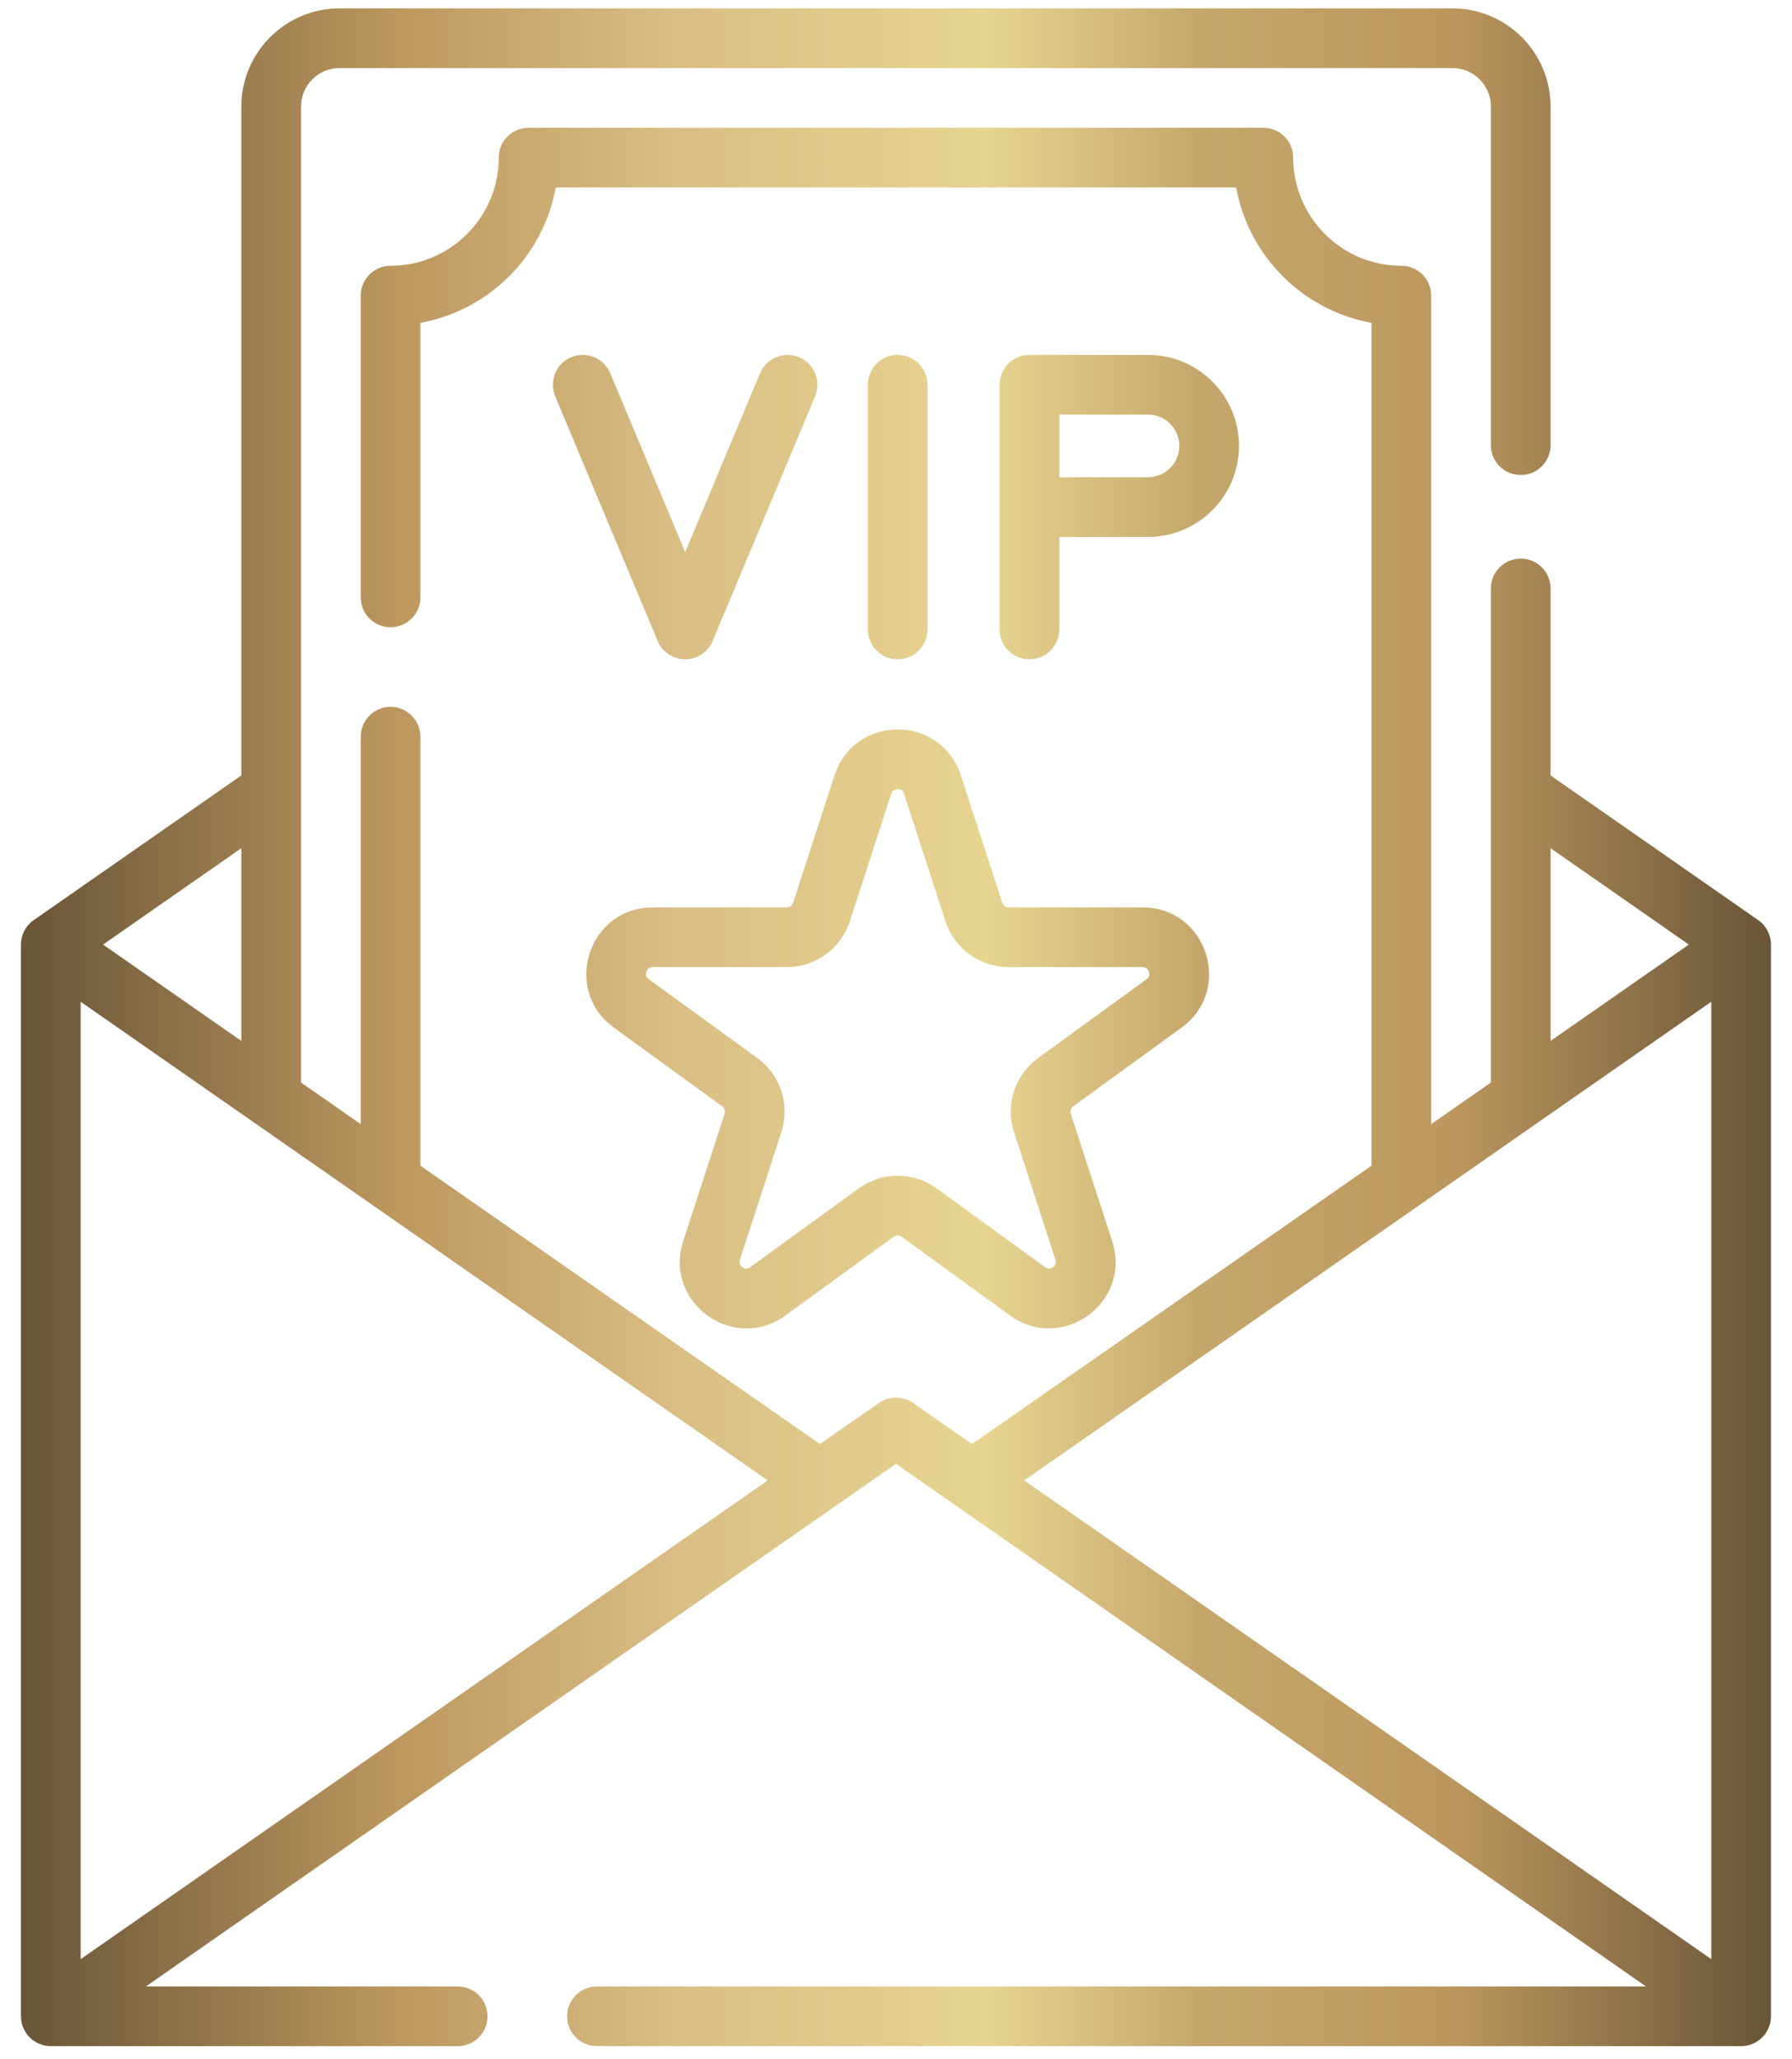 <svg width="74" height="85" viewBox="0 0 74 85" fill="none" xmlns="http://www.w3.org/2000/svg">
<path d="M32.999 14.748C32.371 14.486 31.649 14.782 31.386 15.41L28.294 22.797L25.201 15.41C24.938 14.781 24.216 14.486 23.588 14.748C22.961 15.012 22.665 15.733 22.927 16.362L27.157 26.464C27.349 26.922 27.797 27.221 28.294 27.221C28.79 27.221 29.238 26.922 29.43 26.464L33.66 16.362C33.923 15.733 33.627 15.012 32.999 14.748Z" fill="url(#paint0_linear)"/>
<path d="M42.508 27.221C43.19 27.221 43.741 26.669 43.741 25.988V22.169H47.407C49.479 22.169 51.165 20.483 51.165 18.411C51.165 16.339 49.479 14.653 47.407 14.653H42.508C41.828 14.653 41.276 15.205 41.276 15.885V25.988C41.276 26.669 41.828 27.221 42.508 27.221ZM43.741 17.118H47.407C48.12 17.118 48.7 17.698 48.7 18.411C48.7 19.124 48.12 19.704 47.407 19.704H43.741V17.118Z" fill="url(#paint1_linear)"/>
<path d="M38.302 25.988V15.885C38.302 15.205 37.75 14.653 37.07 14.653C36.389 14.653 35.837 15.205 35.837 15.885V25.988C35.837 26.669 36.389 27.221 37.07 27.221C37.75 27.221 38.302 26.669 38.302 25.988Z" fill="url(#paint2_linear)"/>
<path d="M34.461 32.013L32.752 37.272C32.715 37.386 32.608 37.464 32.488 37.464H26.958C24.294 37.464 23.203 40.869 25.347 42.425L29.82 45.676C29.918 45.747 29.958 45.872 29.921 45.987L28.212 51.246C27.392 53.77 30.282 55.875 32.433 54.312L36.907 51.062C37.004 50.991 37.136 50.991 37.233 51.062L41.707 54.312C43.853 55.872 46.748 53.772 45.927 51.246L44.219 45.987C44.182 45.872 44.222 45.747 44.32 45.676L48.793 42.425C50.941 40.866 49.84 37.464 47.181 37.464H41.652C41.531 37.464 41.425 37.386 41.388 37.272L39.679 32.013C38.857 29.488 35.283 29.484 34.461 32.013ZM37.07 32.583C37.271 32.583 37.319 32.727 37.334 32.775L39.042 38.033C39.411 39.167 40.459 39.929 41.651 39.929H47.18C47.23 39.929 47.383 39.929 47.445 40.121C47.507 40.313 47.385 40.402 47.344 40.432L42.871 43.682C41.906 44.383 41.505 45.614 41.874 46.749L43.583 52.008C43.598 52.055 43.645 52.2 43.482 52.318C43.319 52.437 43.195 52.347 43.155 52.318L38.681 49.068C37.717 48.367 36.421 48.367 35.457 49.068L30.984 52.318C30.943 52.347 30.82 52.437 30.657 52.318C30.494 52.199 30.541 52.055 30.556 52.007L32.265 46.748C32.633 45.614 32.233 44.382 31.269 43.682L26.795 40.432C26.754 40.402 26.632 40.313 26.694 40.121C26.756 39.929 26.908 39.929 26.958 39.929H32.488C33.68 39.929 34.728 39.167 35.096 38.033L36.805 32.775C36.821 32.727 36.867 32.583 37.07 32.583Z" fill="url(#paint3_linear)"/>
<path d="M0.866 38.999V83.248C0.866 83.929 1.418 84.481 2.099 84.481H18.899C19.58 84.481 20.131 83.929 20.131 83.248C20.131 82.567 19.58 82.016 18.899 82.016H6.024L36.998 60.439L67.972 82.016H24.65C23.97 82.016 23.418 82.567 23.418 83.248C23.418 83.929 23.97 84.481 24.65 84.481H71.898C72.579 84.481 73.131 83.929 73.131 83.248V38.999C73.131 38.596 72.933 38.218 72.602 37.988L64.03 32.016V24.296C64.03 23.615 63.478 23.063 62.798 23.063C62.117 23.063 61.565 23.615 61.565 24.296V44.695L59.1 46.412V12.206C59.1 11.525 58.548 10.973 57.868 10.973C55.405 10.973 53.402 8.97 53.402 6.507C53.402 5.826 52.85 5.275 52.169 5.275H21.828C21.147 5.275 20.595 5.826 20.595 6.507C20.595 8.969 18.591 10.973 16.129 10.973C15.448 10.973 14.896 11.525 14.896 12.206V24.665C14.896 25.346 15.448 25.898 16.129 25.898C16.809 25.898 17.361 25.346 17.361 24.665V13.329C20.197 12.817 22.439 10.575 22.95 7.739H51.047C51.557 10.575 53.8 12.817 56.636 13.329V48.129L40.137 59.621L37.703 57.925C37.28 57.631 36.717 57.631 36.294 57.925L33.859 59.621L17.361 48.129V30.417C17.361 29.736 16.809 29.184 16.129 29.184C15.448 29.184 14.896 29.736 14.896 30.417V46.412L12.431 44.695V4.4C12.431 3.523 13.145 2.81 14.022 2.81H59.975C60.852 2.81 61.565 3.523 61.565 4.4V18.38C61.565 19.061 62.117 19.612 62.798 19.612C63.479 19.612 64.03 19.061 64.03 18.38V4.4C64.03 2.164 62.211 0.345 59.975 0.345H14.022C11.786 0.345 9.966 2.164 9.966 4.4V32.016L1.395 37.988C1.063 38.218 0.866 38.596 0.866 38.999ZM9.966 35.02V42.977C8.758 42.137 5.461 39.839 4.255 38.999L9.966 35.02ZM31.703 61.123L3.331 80.888V41.36L31.703 61.123ZM70.666 80.888L42.294 61.123L70.666 41.36V80.888ZM64.03 35.02L69.741 38.999C68.536 39.839 65.238 42.137 64.03 42.977V35.02Z" fill="url(#paint4_linear)"/>
<defs>
<linearGradient id="paint0_linear" x1="0.85" y1="42.398" x2="73.09" y2="42.398" gradientUnits="userSpaceOnUse">
<stop stop-color="#6A5538"/>
<stop offset="0.214" stop-color="#BC975E"/>
<stop offset="0.375" stop-color="#D9BE85"/>
<stop offset="0.552" stop-color="#E7D491"/>
<stop offset="0.673" stop-color="#C5A76C"/>
<stop offset="0.818" stop-color="#BC975E"/>
<stop offset="1" stop-color="#6A5538"/>
</linearGradient>
<linearGradient id="paint1_linear" x1="0.85" y1="42.398" x2="73.09" y2="42.398" gradientUnits="userSpaceOnUse">
<stop stop-color="#6A5538"/>
<stop offset="0.214" stop-color="#BC975E"/>
<stop offset="0.375" stop-color="#D9BE85"/>
<stop offset="0.552" stop-color="#E7D491"/>
<stop offset="0.673" stop-color="#C5A76C"/>
<stop offset="0.818" stop-color="#BC975E"/>
<stop offset="1" stop-color="#6A5538"/>
</linearGradient>
<linearGradient id="paint2_linear" x1="0.85" y1="42.398" x2="73.09" y2="42.398" gradientUnits="userSpaceOnUse">
<stop stop-color="#6A5538"/>
<stop offset="0.214" stop-color="#BC975E"/>
<stop offset="0.375" stop-color="#D9BE85"/>
<stop offset="0.552" stop-color="#E7D491"/>
<stop offset="0.673" stop-color="#C5A76C"/>
<stop offset="0.818" stop-color="#BC975E"/>
<stop offset="1" stop-color="#6A5538"/>
</linearGradient>
<linearGradient id="paint3_linear" x1="0.85" y1="42.398" x2="73.09" y2="42.398" gradientUnits="userSpaceOnUse">
<stop stop-color="#6A5538"/>
<stop offset="0.214" stop-color="#BC975E"/>
<stop offset="0.375" stop-color="#D9BE85"/>
<stop offset="0.552" stop-color="#E7D491"/>
<stop offset="0.673" stop-color="#C5A76C"/>
<stop offset="0.818" stop-color="#BC975E"/>
<stop offset="1" stop-color="#6A5538"/>
</linearGradient>
<linearGradient id="paint4_linear" x1="0.85" y1="42.398" x2="73.09" y2="42.398" gradientUnits="userSpaceOnUse">
<stop stop-color="#6A5538"/>
<stop offset="0.214" stop-color="#BC975E"/>
<stop offset="0.375" stop-color="#D9BE85"/>
<stop offset="0.552" stop-color="#E7D491"/>
<stop offset="0.673" stop-color="#C5A76C"/>
<stop offset="0.818" stop-color="#BC975E"/>
<stop offset="1" stop-color="#6A5538"/>
</linearGradient>
</defs>
</svg>
